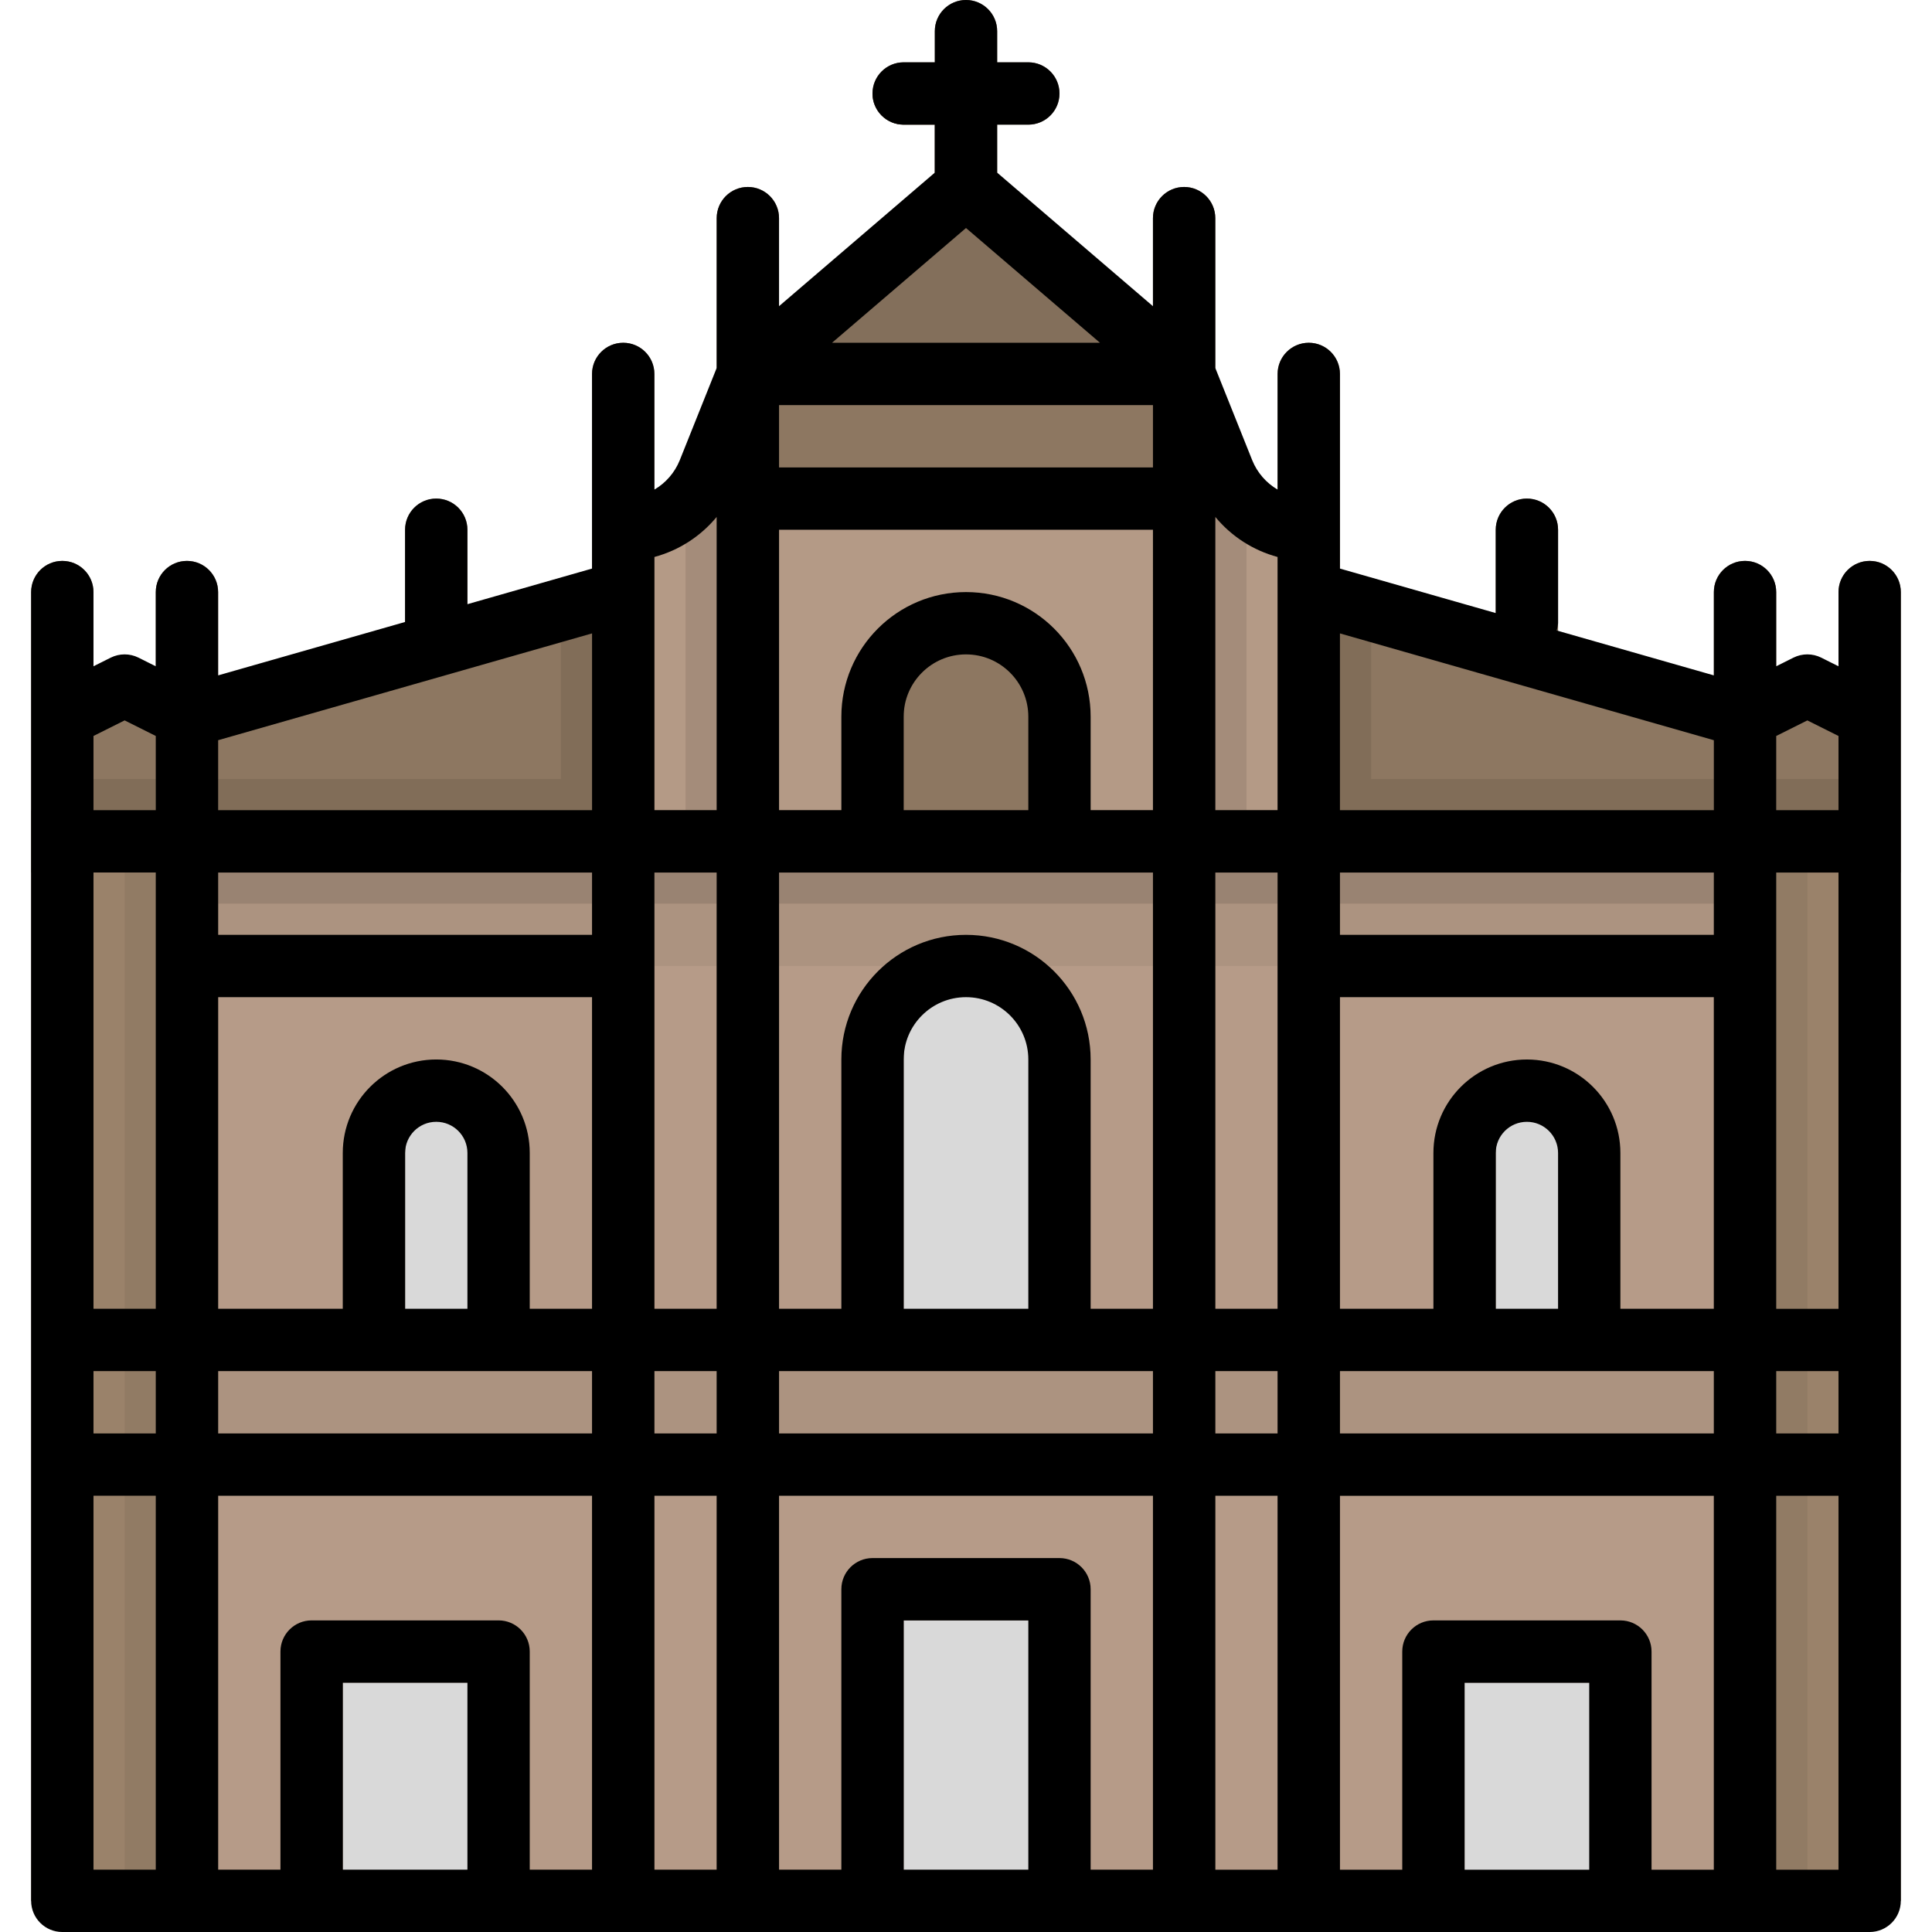 <svg height="496pt" viewBox="-8 0 496 496" width="496pt" xmlns="http://www.w3.org/2000/svg"><path d="m256 16h-8v-8c0-4.418-3.582-8-8-8s-8 3.582-8 8v8h-8c-4.418 0-8 3.582-8 8s3.582 8 8 8h8v32c0 4.418 3.582 8 8 8s8-3.582 8-8v-32h8c4.418 0 8-3.582 8-8s-3.582-8-8-8zm0 0" fill="#6a5949"/><path d="m224 32h8v24h8v-32h-24c0 4.418 3.582 8 8 8zm0 0" fill="#5d4e40"/><path d="m104 184c-4.418 0-8-3.582-8-8v-40c0-4.418 3.582-8 8-8s8 3.582 8 8v40c0 4.418-3.582 8-8 8zm0 0" fill="#746250"/><path d="m384 184c-4.418 0-8-3.582-8-8v-40c0-4.418 3.582-8 8-8s8 3.582 8 8v40c0 4.418-3.582 8-8 8zm0 0" fill="#746250"/><path d="m40 488v-304l112-32h176l112 32v304zm0 0" fill="#b69b88"/><path d="m184 96-10.055 25.145c-3.59 8.973-12.281 14.855-21.945 14.855v80h176v-80c-9.664 0-18.355-5.883-21.945-14.855l-10.055-25.145zm0 0" fill="#b49a86"/><path d="m328 152 112 32 16-8 16 8v32h-144zm0 0" fill="#816d58"/><path d="m472 184-16-8-16 8-96-27.434v43.434h128zm0 0" fill="#8d7761"/><path d="m152 152-112 32-16-8-16 8v32h144zm0 0" fill="#816d58"/><path d="m8 184v16h128v-43.434l-96 27.434-16-8zm0 0" fill="#8d7761"/><path d="m40 368h400v16h-400zm0 0" fill="#998372"/><path d="m8 344h464v32h-464zm0 0" fill="#ac9380"/><path d="m8 216h32v272h-32zm0 0" fill="#9a826a"/><path d="m24 216h16v272h-16zm0 0" fill="#917b64"/><path d="m440 216h32v272h-32zm0 0" fill="#9a826a"/><path d="m104 280c8.836 0 16 7.164 16 16v48h-32v-48c0-8.836 7.164-16 16-16zm0 0" fill="#766452"/><path d="m108 280.566c-7.043 1.82-11.973 8.16-12 15.434v48h24v-48c-.027-7.273-4.957-13.613-12-15.434zm0 0" fill="#d9d9d9"/><path d="m240 248c13.254 0 24 10.746 24 24v72h-48v-72c0-13.254 10.746-24 24-24zm0 0" fill="#766452"/><path d="m244 248.398c-11.523 1.949-19.969 11.914-20 23.602v72h40v-72c-.031-11.688-8.477-21.652-20-23.602zm0 0" fill="#d9d9d9"/><path d="m216 408h48v80h-48zm0 0" fill="#766452"/><path d="m224 416h40v72h-40zm0 0" fill="#d9d9d9"/><path d="m360 424h48v64h-48zm0 0" fill="#766452"/><path d="m368 432h40v56h-40zm0 0" fill="#d9d9d9"/><path d="m120 488h-48v-64h48zm0 0" fill="#766452"/><path d="m120 488h-40v-56h40zm0 0" fill="#d9d9d9"/><path d="m240 48-56 48h112zm0 0" fill="#836f5b"/><path d="m264 216h-48v-32c0-13.254 10.746-24 24-24s24 10.746 24 24zm0 0" fill="#766452"/><path d="m244 160.398c-11.523 1.949-19.969 11.914-20 23.602v32h40v-32c-.031-11.688-8.477-21.652-20-23.602zm0 0" fill="#8d7761"/><path d="m40 216h400v32h-400zm0 0" fill="#ac9380"/><path d="m40 216h400v16h-400zm0 0" fill="#998372"/><path d="m184 120h112v16h-112zm0 0" fill="#a48c7a"/><path d="m184 96h112v32h-112zm0 0" fill="#8d7761"/><path d="m306.055 121.145-6.855-17.145h-3.199v112h16v-86.238c-2.602-2.391-4.633-5.336-5.945-8.617zm0 0" fill="#a48c7a"/><path d="m304 56c0-4.418-3.582-8-8-8s-8 3.582-8 8v432h16zm0 0" fill="#746250"/><path d="m336 96c0-4.418-3.582-8-8-8s-8 3.582-8 8v392h16zm0 0" fill="#746250"/><path d="m440 216h16v272h-16zm0 0" fill="#917b64"/><g fill="#746250"><path d="m448 152c0-4.418-3.582-8-8-8s-8 3.582-8 8v336h16zm0 0"/><path d="m472 144c-4.418 0-8 3.582-8 8v336h16v-336c0-4.418-3.582-8-8-8zm0 0"/><path d="m48 152c0-4.418-3.582-8-8-8s-8 3.582-8 8v336h16zm0 0"/><path d="m16 152c0-4.418-3.582-8-8-8s-8 3.582-8 8v336h16zm0 0"/><path d="m160 96c0-4.418-3.582-8-8-8s-8 3.582-8 8v392h16zm0 0"/></g><path d="m177.602 112-3.656 9.145c-1.312 3.281-3.344 6.227-5.945 8.617v86.238h16v-104zm0 0" fill="#a48c7a"/><path d="m192 56c0-4.418-3.582-8-8-8s-8 3.582-8 8v432h16zm0 0" fill="#746250"/><path d="m0 208h480v16h-480zm0 0" fill="#746250"/><path d="m384 280c8.836 0 16 7.164 16 16v48h-32v-48c0-8.836 7.164-16 16-16zm0 0" fill="#766452"/><path d="m388 280.566c-7.043 1.82-11.973 8.16-12 15.434v48h24v-48c-.027-7.273-4.957-13.613-12-15.434zm0 0" fill="#d9d9d9"/><path d="m472 144c-4.418 0-8 3.582-8 8v19.055l-4.426-2.215c-2.25-1.125-4.898-1.125-7.148 0l-4.426 2.215v-19.055c0-4.418-3.582-8-8-8s-8 3.582-8 8v21.391l-40.375-11.535c.203-.602.328-1.223.375-1.855v-24c0-4.418-3.582-8-8-8s-8 3.582-8 8v21.391l-40-11.422v-49.969c0-4.418-3.582-8-8-8s-8 3.582-8 8v29.695c-2.941-1.723-5.23-4.367-6.512-7.527l-9.488-23.711v-38.457c0-4.418-3.582-8-8-8s-8 3.582-8 8v22.609l-40-34.289v-12.32h8c4.418 0 8-3.582 8-8s-3.582-8-8-8h-8v-8c0-4.418-3.582-8-8-8s-8 3.582-8 8v8h-8c-4.418 0-8 3.582-8 8s3.582 8 8 8h8v12.32l-40 34.289v-22.609c0-4.418-3.582-8-8-8s-8 3.582-8 8v38.457l-9.488 23.711c-1.281 3.16-3.57 5.805-6.512 7.527v-29.695c0-4.418-3.582-8-8-8s-8 3.582-8 8v49.969l-32 9.145v-19.113c0-4.418-3.582-8-8-8s-8 3.582-8 8v23.68l-48 13.711v-21.391c0-4.418-3.582-8-8-8s-8 3.582-8 8v19.055l-4.426-2.215c-2.25-1.125-4.898-1.125-7.148 0l-4.426 2.215v-19.055c0-4.418-3.582-8-8-8s-8 3.582-8 8v336c0 4.418 3.582 8 8 8h464c4.418 0 8-3.582 8-8v-336c0-4.418-3.582-8-8-8zm-440 336h-16v-96h16zm0-112h-16v-16h16zm0-32h-16v-112h16zm0-128h-16v-19.055l8-4 8 4zm80 272h-32v-48h32zm32 0h-16v-56c0-4.418-3.582-8-8-8h-48c-4.418 0-8 3.582-8 8v56h-16v-96h96zm0-112h-96v-16h96zm-48-32v-40c0-4.418 3.582-8 8-8s8 3.582 8 8v40zm48 0h-16v-40c0-13.254-10.746-24-24-24s-24 10.746-24 24v40h-32v-80h96zm0-96h-96v-16h96zm0-32h-96v-17.969l96-27.422zm32 272h-16v-96h16zm0-112h-16v-16h16zm0-32h-16v-112h16zm0-128h-16v-65.008c6.273-1.688 11.867-5.285 16-10.297zm64-149.465 34.398 29.465h-68.797zm16 421.465h-32v-64h32zm32 0h-16v-72c0-4.418-3.582-8-8-8h-48c-4.418 0-8 3.582-8 8v72h-16v-96h96zm0-112h-96v-16h96zm-64-32v-64c0-8.836 7.164-16 16-16s16 7.164 16 16v64zm64 0h-16v-64c0-17.672-14.328-32-32-32s-32 14.328-32 32v64h-16v-112h96zm-64-128v-24c0-8.836 7.164-16 16-16s16 7.164 16 16v24zm64 0h-16v-24c0-17.672-14.328-32-32-32s-32 14.328-32 32v24h-16v-72h96zm0-88h-96v-16h96zm32 360h-16v-96h16zm0-112h-16v-16h16zm0-32h-16v-112h16zm0-184v56h-16v-75.305c4.133 5.012 9.727 8.609 16 10.297zm80 328h-32v-48h32zm32 0h-16v-56c0-4.418-3.582-8-8-8h-48c-4.418 0-8 3.582-8 8v56h-16v-96h96zm0-112h-96v-16h96zm-56-32v-40c0-4.418 3.582-8 8-8s8 3.582 8 8v40zm56 0h-24v-40c0-13.254-10.746-24-24-24s-24 10.746-24 24v40h-24v-80h96zm0-96h-96v-16h96zm0-32h-96v-45.391l96 27.422zm32 272h-16v-96h16zm0-112h-16v-16h16zm0-32h-16v-112h16zm0-128h-16v-19.055l8-4 8 4zm0 0"/></svg>